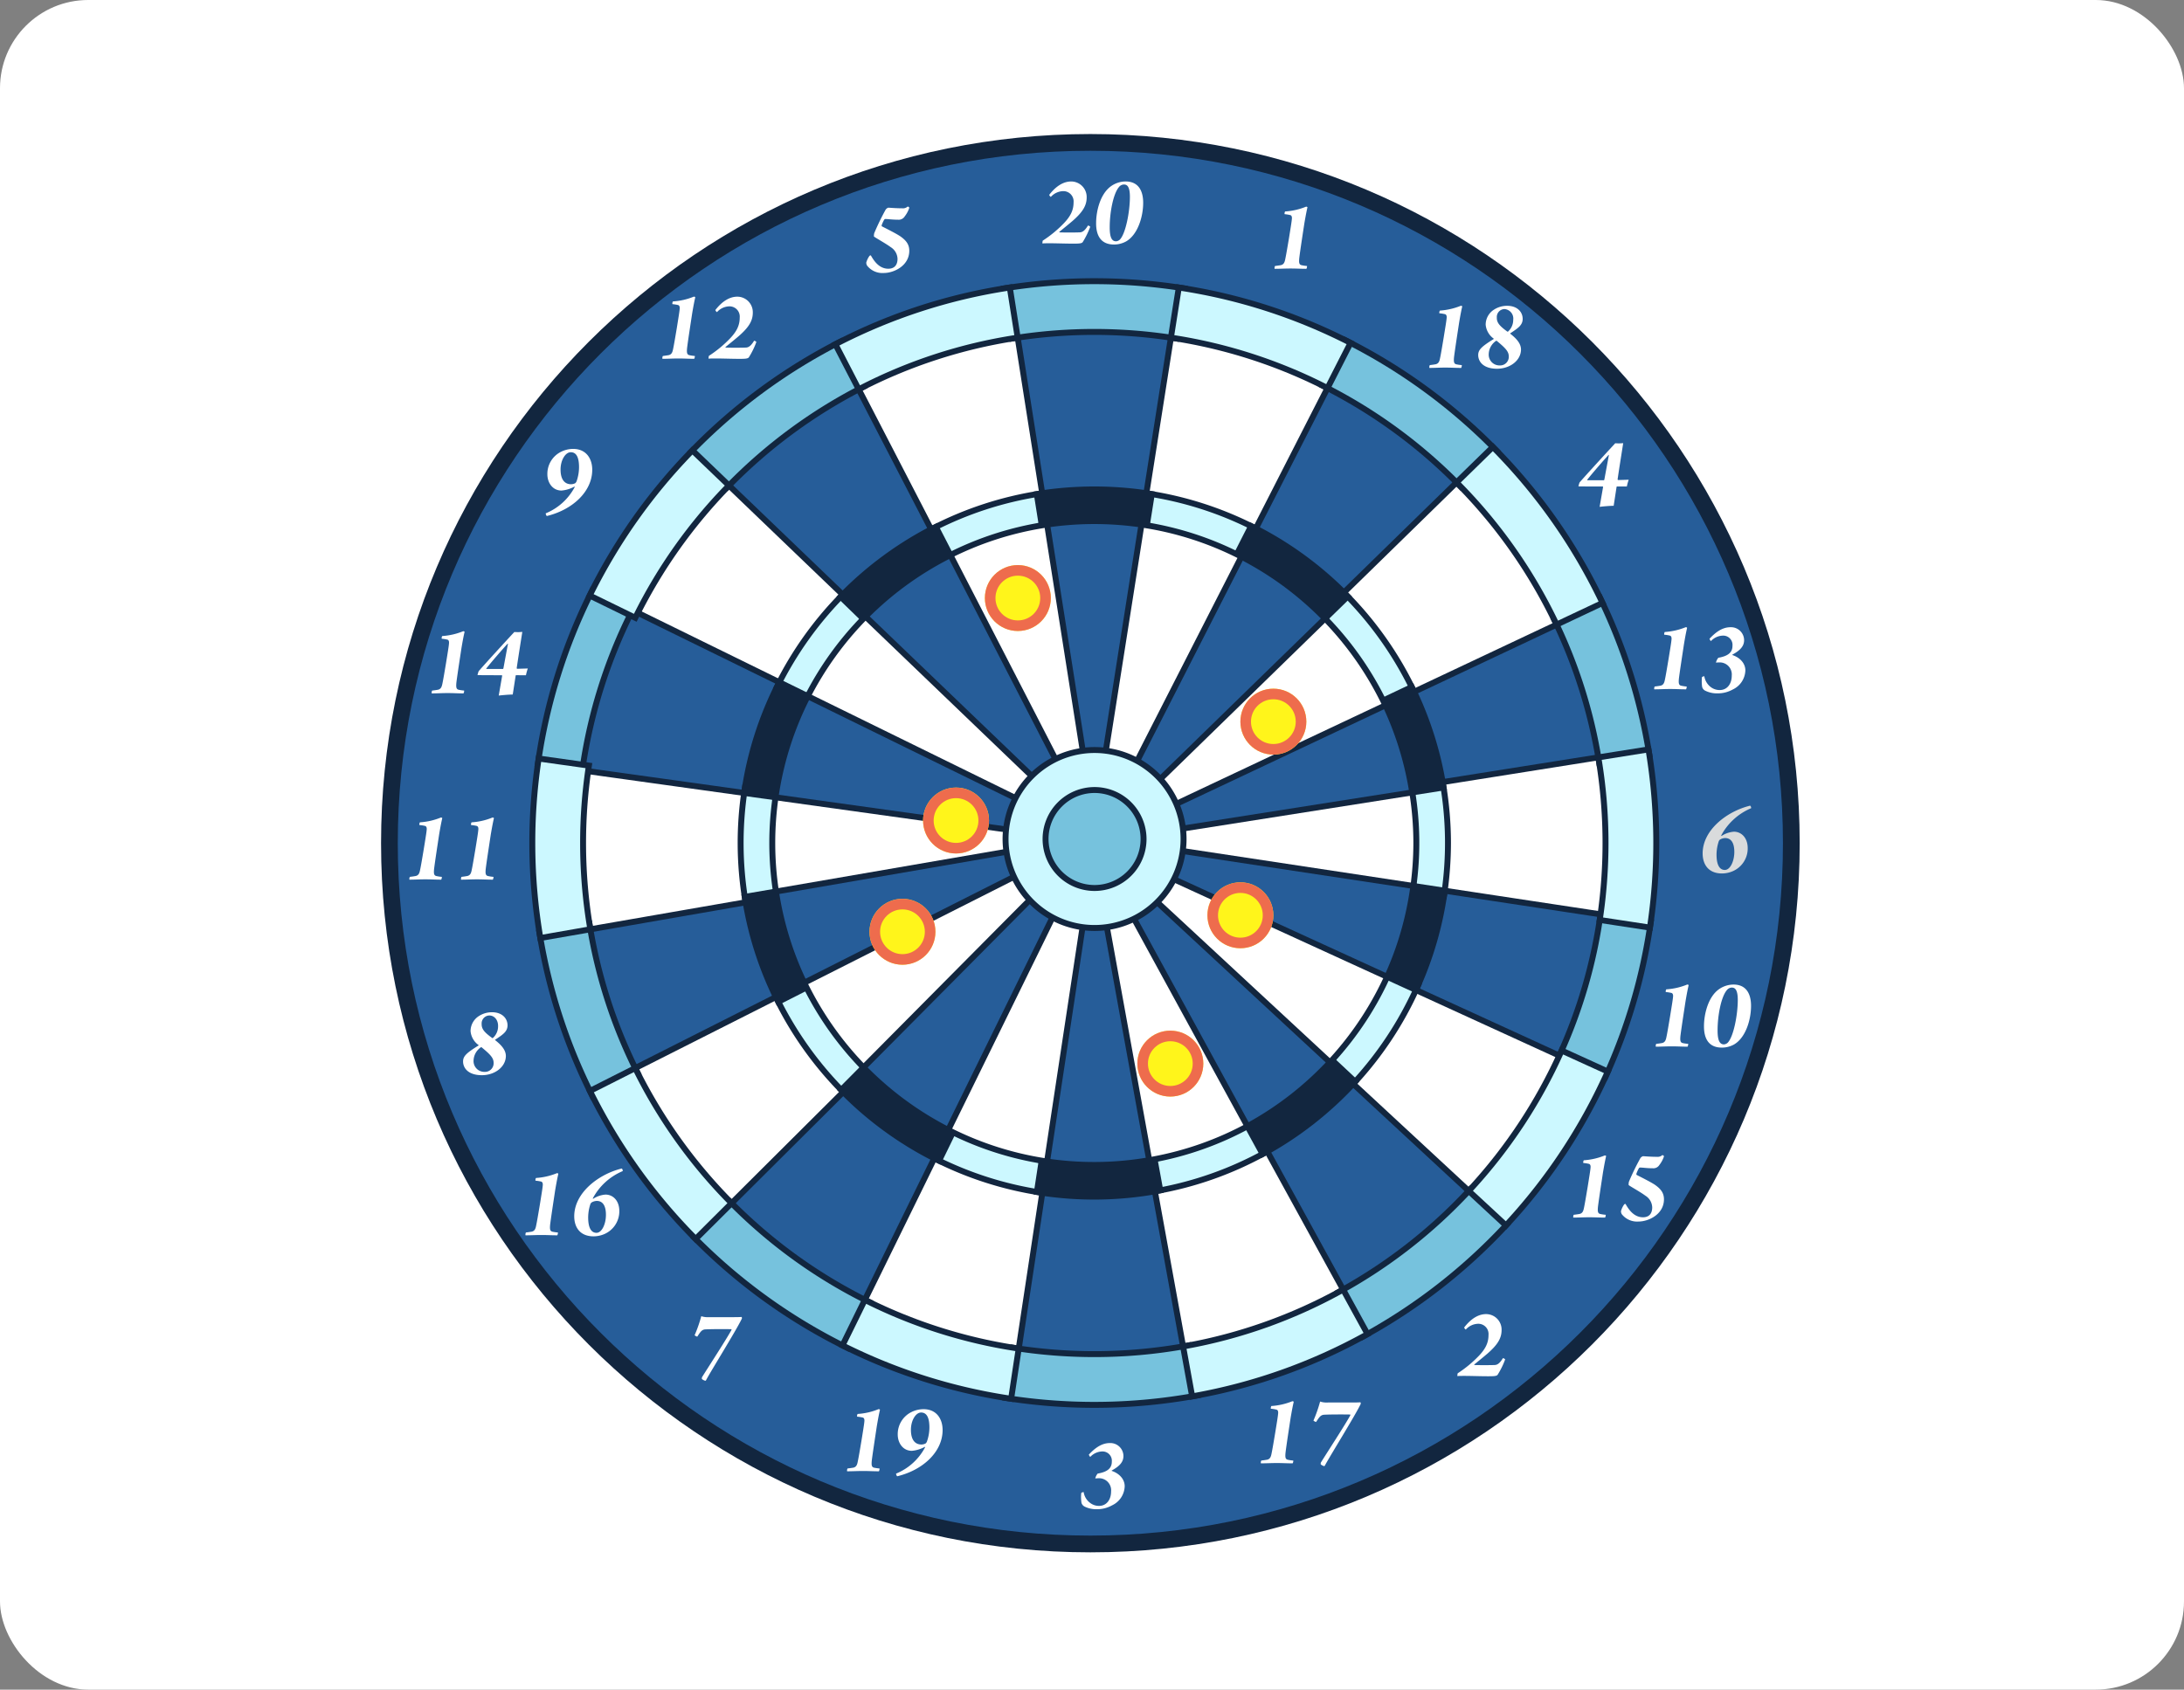 <svg xmlns="http://www.w3.org/2000/svg" xmlns:xlink="http://www.w3.org/1999/xlink" width="619" height="479" viewBox="0 0 619 479">
  <rect x="0" y="0" width="619" height="479" fill="#808080" stroke="none"/>
  <defs>
    <radialGradient id="radial-gradient" cx="0.5" cy="0.5" r="0.49" gradientTransform="translate(-0.023) scale(1.042 1)" gradientUnits="objectBoundingBox">
      <stop offset="0" stop-color="#fff064"/>
      <stop offset="0.427" stop-color="#fbcb6b"/>
      <stop offset="0.778" stop-color="#f9b570"/>
      <stop offset="1" stop-color="#f9ad72"/>
    </radialGradient>
    <radialGradient id="radial-gradient-2" cx="0.5" cy="0.5" r="0.503" gradientTransform="translate(0.007) scale(0.987 1)" xlink:href="#radial-gradient"/>
    <radialGradient id="radial-gradient-3" cx="0.5" cy="0.5" r="0.54" gradientTransform="translate(-0.006) scale(0.867 1)" xlink:href="#radial-gradient"/>
    <radialGradient id="radial-gradient-4" cx="0.5" cy="0.5" r="0.527" gradientTransform="translate(0.107) scale(0.904 1)" xlink:href="#radial-gradient"/>
    <radialGradient id="radial-gradient-5" cx="0.5" cy="0.5" r="0.494" gradientTransform="translate(-0.004) scale(1.024 1)" xlink:href="#radial-gradient"/>
    <radialGradient id="radial-gradient-6" cx="0.5" cy="0.5" r="0.496" gradientTransform="translate(-0.016) scale(1.018 1)" xlink:href="#radial-gradient"/>
    <radialGradient id="radial-gradient-7" cx="0.5" cy="0.5" r="0.496" gradientTransform="translate(-0.003) scale(1.018 1)" xlink:href="#radial-gradient"/>
    <radialGradient id="radial-gradient-8" cx="0.5" cy="0.5" r="0.493" gradientTransform="translate(-0.025) scale(1.029 1)" xlink:href="#radial-gradient"/>
  </defs>
  <g id="Grupo_159301" data-name="Grupo 159301" transform="translate(-652.839 -718.182)">
    <rect id="Rectángulo_45685" data-name="Rectángulo 45685" width="619" height="479" rx="25" transform="translate(652.839 718.182)" fill="#fff"/>
    <g id="Grupo_159212" data-name="Grupo 159212" transform="translate(760.839 756.182)">
      <g id="Grupo_83374" data-name="Grupo 83374" transform="translate(0 0)">
        <g id="Grupo_83371" data-name="Grupo 83371" transform="translate(0 0)">
          <path id="Trazado_99916" data-name="Trazado 99916" d="M513.364,314.12c0,111.032-90.009,201.037-201.034,201.037s-201.041-90-201.041-201.037S201.3,113.079,312.33,113.079,513.364,203.089,513.364,314.12Z" transform="translate(-111.289 -113.079)" fill="#12263f"/>
          <path id="Trazado_99917" data-name="Trazado 99917" d="M510.654,316.156c0,108.409-87.883,196.288-196.289,196.288s-196.3-87.879-196.3-196.288,87.883-196.3,196.3-196.3S510.654,207.742,510.654,316.156Z" transform="translate(-113.325 -115.115)" fill="#265d99"/>
          <path id="Trazado_99918" data-name="Trazado 99918" d="M366.783,191.41l-1.669.258,7.8,49.085,1.653-.258a98.814,98.814,0,0,1,30.151,0l1.656.258,7.8-49.085-1.669-.258a148.494,148.494,0,0,0-45.723,0Z" transform="translate(-187.493 -136.064)" fill="url(#radial-gradient)"/>
          <path id="Trazado_99919" data-name="Trazado 99919" d="M390.469,238.379a100.536,100.536,0,0,1,15.331,1.177l7.276-45.763a146.945,146.945,0,0,0-45.215,0l7.276,45.763A100.584,100.584,0,0,1,390.469,238.379Z" transform="translate(-188.318 -136.786)" fill="#265d99"/>
          <path id="Trazado_99920" data-name="Trazado 99920" d="M407.2,537.563a97.524,97.524,0,0,1-32.469.416l-1.664-.253L365.55,586.86l1.661.263a148.877,148.877,0,0,0,48.935-.644l1.661-.3-8.958-48.919Z" transform="translate(-187.624 -240.429)" fill="url(#radial-gradient-2)"/>
          <path id="Trazado_99921" data-name="Trazado 99921" d="M390.6,541.655a100.7,100.7,0,0,1-15.307-1.174l-7,45.813a147.169,147.169,0,0,0,48.38-.631l-8.358-45.611A100.072,100.072,0,0,1,390.6,541.655Z" transform="translate(-188.447 -241.266)" fill="#265d99"/>
          <path id="Trazado_99922" data-name="Trazado 99922" d="M568.387,307.855l-43.416,20.569.736,1.525a96.651,96.651,0,0,1,8.288,26.212l.28,1.647,49.11-7.735-.27-1.67a146.477,146.477,0,0,0-12.49-39.755l-.729-1.508Z" transform="translate(-235.486 -171.34)" fill="url(#radial-gradient-3)"/>
          <path id="Trazado_99923" data-name="Trazado 99923" d="M528.192,330.179a98.514,98.514,0,0,1,8.43,26.666l45.8-7.211a144.828,144.828,0,0,0-12.344-39.3Z" transform="translate(-236.453 -172.3)" fill="#265d99"/>
          <path id="Trazado_99924" data-name="Trazado 99924" d="M239.264,420.621l-47.322,8.164.271,1.649a146.31,146.31,0,0,0,13.413,41.5l.749,1.513,44.332-22.5-.737-1.487a97.1,97.1,0,0,1-8.765-27.445l-.267-1.678Z" transform="translate(-135.503 -205.325)" fill="url(#radial-gradient-4)"/>
          <path id="Trazado_99925" data-name="Trazado 99925" d="M240.376,423.123,194.7,431a144.649,144.649,0,0,0,13.252,41.014l41.336-20.974A98.884,98.884,0,0,1,240.376,423.123Z" transform="translate(-136.331 -206.161)" fill="#265d99"/>
          <path id="Trazado_99926" data-name="Trazado 99926" d="M491.316,494.9a98.036,98.036,0,0,1-24.283,18.988l-1.466.808,23.844,43.625,1.474-.814a147.6,147.6,0,0,0,36.688-28.6l1.152-1.229-36.265-34Z" transform="translate(-217.651 -227.34)" fill="url(#radial-gradient-5)"/>
          <path id="Trazado_99927" data-name="Trazado 99927" d="M468.825,516.369l22.225,40.678a146.4,146.4,0,0,0,36.282-28.278l-33.809-31.705A99.907,99.907,0,0,1,468.825,516.369Z" transform="translate(-218.629 -228.36)" fill="#265d99"/>
          <path id="Trazado_99928" data-name="Trazado 99928" d="M287.274,212.48a147.49,147.49,0,0,0-37.891,27.906l-1.188,1.207,35.659,34.617,1.174-1.187A97.9,97.9,0,0,1,310.042,256.7l1.5-.767-22.775-44.217Z" transform="translate(-152.392 -142.691)" fill="url(#radial-gradient-6)"/>
          <path id="Trazado_99929" data-name="Trazado 99929" d="M310.3,256.174,289.064,214.94A146.594,146.594,0,0,0,251.6,242.533l33.251,32.283A99.626,99.626,0,0,1,310.3,256.174Z" transform="translate(-153.414 -143.66)" fill="#265d99"/>
          <path id="Trazado_99930" data-name="Trazado 99930" d="M482.746,212.718l-21.768,42.84,1.5.763a98.033,98.033,0,0,1,25.385,18.471l1.178,1.2,35.587-34.694-1.186-1.2a147.543,147.543,0,0,0-38.435-28.109l-1.5-.763Z" transform="translate(-216.274 -142.544)" fill="url(#radial-gradient-7)"/>
          <path id="Trazado_99931" data-name="Trazado 99931" d="M490.029,274.587l33.181-32.342a146,146,0,0,0-37.994-27.783l-21,41.332A99.69,99.69,0,0,1,490.029,274.587Z" transform="translate(-217.245 -143.516)" fill="#265d99"/>
          <path id="Trazado_99932" data-name="Trazado 99932" d="M283.127,498.137,249.31,532.22,250.5,533.4a147.473,147.473,0,0,0,38.9,28l1.512.755,21.826-44.671-1.491-.745a98.121,98.121,0,0,1-25.724-18.607l-1.19-1.208Z" transform="translate(-152.726 -228.32)" fill="url(#radial-gradient-8)"/>
          <path id="Trazado_99933" data-name="Trazado 99933" d="M285.344,500.338l-32.643,32.9a146.175,146.175,0,0,0,38.46,27.689L311.5,519.272A99.614,99.614,0,0,1,285.344,500.338Z" transform="translate(-153.744 -229.343)" fill="#265d99"/>
          <g id="Grupo_83357" data-name="Grupo 83357" transform="translate(54.737 55.1)">
            <path id="Trazado_99934" data-name="Trazado 99934" d="M584.964,364.115l-47.449,7.536.271,1.665a97.411,97.411,0,0,1,.339,29.9l-.238,1.653,49.143,7.507.246-1.677a148.273,148.273,0,0,0-.39-45.2l-.271-1.656Z" transform="translate(-293.988 -243.466)" fill="#12263f"/>
            <path id="Trazado_99935" data-name="Trazado 99935" d="M541.632,390.181a99.358,99.358,0,0,1-1.017,14.1l45.821,7a146.046,146.046,0,0,0-.381-44.691l-45.779,7.273A99.643,99.643,0,0,1,541.632,390.181Z" transform="translate(-294.817 -244.291)" fill="#fff"/>
            <path id="Trazado_99936" data-name="Trazado 99936" d="M191.067,368.9a148.438,148.438,0,0,0,.407,45.525l.272,1.678,48.974-8.515-.266-1.644a97.624,97.624,0,0,1-.166-30.1l.246-1.677-49.22-6.923Z" transform="translate(-189.509 -244.486)" fill="#12263f"/>
            <path id="Trazado_99937" data-name="Trazado 99937" d="M238.248,391.189a99.933,99.933,0,0,1,1.1-14.776l-45.895-6.457a147.136,147.136,0,0,0,.4,45.006l45.661-7.936A100.644,100.644,0,0,1,238.248,391.189Z" transform="translate(-190.232 -245.3)" fill="#fff"/>
            <path id="Trazado_99938" data-name="Trazado 99938" d="M454.066,522.325a96.807,96.807,0,0,1-29.531,10.485l-1.653.3,8.891,48.933,1.651-.307a146.224,146.224,0,0,0,44.569-15.831l1.465-.814L455.54,521.516Z" transform="translate(-259.573 -290.801)" fill="#12263f"/>
            <path id="Trazado_99939" data-name="Trazado 99939" d="M425.674,535.443l8.293,45.628a144.955,144.955,0,0,0,44.052-15.659l-22.3-40.633A98.789,98.789,0,0,1,425.674,535.443Z" transform="translate(-260.411 -291.781)" fill="#fff"/>
            <path id="Trazado_99940" data-name="Trazado 99940" d="M347.768,192.074a146.423,146.423,0,0,0-44.25,14.387l-1.5.771L324.87,251.4l1.487-.754a96.83,96.83,0,0,1,29.139-9.473l1.664-.26-7.735-49.1Z" transform="translate(-223.287 -191.819)" fill="#12263f"/>
            <path id="Trazado_99941" data-name="Trazado 99941" d="M356.213,240.336,349,194.556a144.574,144.574,0,0,0-43.737,14.226l21.3,41.187A98.648,98.648,0,0,1,356.213,240.336Z" transform="translate(-224.261 -192.641)" fill="#fff"/>
            <path id="Trazado_99942" data-name="Trazado 99942" d="M532.182,252.017l-34.358,33.57,1.2,1.2A97.832,97.832,0,0,1,517.482,312.9l.719,1.5,44.967-21.208-.738-1.525a147.587,147.587,0,0,0-27.875-39.62l-1.179-1.2Z" transform="translate(-282.072 -209.54)" fill="#12263f"/>
            <path id="Trazado_99943" data-name="Trazado 99943" d="M520.014,313.184l41.925-19.776a146,146,0,0,0-27.562-39.171l-33.139,32.388A99.436,99.436,0,0,1,520.014,313.184Z" transform="translate(-283.097 -210.558)" fill="#fff"/>
            <path id="Trazado_99944" data-name="Trazado 99944" d="M253.344,460.765l-42.866,21.657.747,1.5A147.575,147.575,0,0,0,238.042,521.5l1.187,1.2,35.214-35.079-1.161-1.186a97.8,97.8,0,0,1-17.671-24.928l-.749-1.507Z" transform="translate(-195.805 -272.335)" fill="#12263f"/>
            <path id="Trazado_99945" data-name="Trazado 99945" d="M255.072,463.232l-41.379,20.907A146.14,146.14,0,0,0,240.2,521.29l32.837-32.706A99.51,99.51,0,0,1,255.072,463.232Z" transform="translate(-196.77 -273.303)" fill="#fff"/>
            <path id="Trazado_99946" data-name="Trazado 99946" d="M519.753,456.837A97.647,97.647,0,0,1,502.7,482.765L501.578,484l36.443,33.782,1.143-1.245a147.5,147.5,0,0,0,25.86-39.092l.686-1.524L520.447,455.3Z" transform="translate(-283.199 -270.921)" fill="#12263f"/>
            <path id="Trazado_99947" data-name="Trazado 99947" d="M504.954,484.864l13.054,12.1,20.931,19.4A145.886,145.886,0,0,0,564.5,477.717l-42.2-19.226A99.415,99.415,0,0,1,504.954,484.864Z" transform="translate(-284.213 -271.88)" fill="#fff"/>
            <path id="Trazado_99948" data-name="Trazado 99948" d="M237.284,253.314a147.723,147.723,0,0,0-26.038,36.777l-.754,1.516,44.67,21.818.75-1.483a97.609,97.609,0,0,1,17.229-24.191l1.178-1.22-35.866-34.426Z" transform="translate(-195.809 -209.918)" fill="#12263f"/>
            <path id="Trazado_99949" data-name="Trazado 99949" d="M272.908,287.592l-33.444-32.1a145.885,145.885,0,0,0-25.746,36.358l41.658,20.352A99.7,99.7,0,0,1,272.908,287.592Z" transform="translate(-196.777 -210.936)" fill="#fff"/>
            <path id="Trazado_99950" data-name="Trazado 99950" d="M426.992,193.472l-3.386,21.484-4.091,25.96,1.669.26a97.167,97.167,0,0,1,28.684,9.235l1.5.754,22.6-44.289-1.5-.763a146.4,146.4,0,0,0-43.553-14.04l-1.661-.255Z" transform="translate(-258.562 -191.819)" fill="#12263f"/>
            <path id="Trazado_99951" data-name="Trazado 99951" d="M451.449,249.733l21.081-41.3a144.851,144.851,0,0,0-43.053-13.879l-7.213,45.78A98.453,98.453,0,0,1,451.449,249.733Z" transform="translate(-259.388 -192.641)" fill="#fff"/>
            <path id="Trazado_99952" data-name="Trazado 99952" d="M325.731,525.8l-21.158,43.116,1.5.75a146.307,146.307,0,0,0,42.763,13.548l1.67.255,7.443-49.149-1.657-.254a97.013,97.013,0,0,1-28.3-9.033l-1.512-.75Z" transform="translate(-224.054 -291.632)" fill="#12263f"/>
            <path id="Trazado_99953" data-name="Trazado 99953" d="M328.2,527.509l-20.42,41.62a144.737,144.737,0,0,0,42.276,13.387l6.935-45.822A98.835,98.835,0,0,1,328.2,527.509Z" transform="translate(-225.017 -292.601)" fill="#fff"/>
          </g>
          <path id="Trazado_99954" data-name="Trazado 99954" d="M534.854,419.574a97.346,97.346,0,0,1-7.49,25.877l-.687,1.524,45.221,20.7.7-1.539A146.407,146.407,0,0,0,584.016,427l.237-1.653L535.091,417.9Z" transform="translate(-235.998 -204.594)" fill="#12263f"/>
          <path id="Trazado_99955" data-name="Trazado 99955" d="M529.852,446.956l42.161,19.31A144.475,144.475,0,0,0,583.3,427.574l-45.831-6.943A98.661,98.661,0,0,1,529.852,446.956Z" transform="translate(-236.951 -205.413)" fill="#265d99"/>
          <g id="Grupo_83358" data-name="Grupo 83358" transform="translate(43.48 40.874)">
            <path id="Trazado_99956" data-name="Trazado 99956" d="M363.933,173.413l-1.664.255,2.516,15.874,1.661-.258a145.3,145.3,0,0,1,44.69,0l1.661.258,2.516-15.874-1.661-.255a161.586,161.586,0,0,0-49.719,0Z" transform="translate(-230.119 -171.489)" fill="#12263f"/>
            <path id="Trazado_99957" data-name="Trazado 99957" d="M389.615,186.595a147.186,147.186,0,0,1,22.608,1.749l1.991-12.549a160.013,160.013,0,0,0-49.2,0l1.991,12.549A147.238,147.238,0,0,1,389.615,186.595Z" transform="translate(-230.944 -172.211)" fill="#76c2dd"/>
            <path id="Trazado_99958" data-name="Trazado 99958" d="M414.729,602.739a145.438,145.438,0,0,1-47.828.619l-1.665-.253-2.424,15.885,1.661.255a161.709,161.709,0,0,0,53.138-.695l1.661-.305-2.9-15.811Z" transform="translate(-230.282 -300.869)" fill="#12263f"/>
            <path id="Trazado_99959" data-name="Trazado 99959" d="M389.773,607.562a147.047,147.047,0,0,1-22.306-1.7l-1.922,12.562a160.221,160.221,0,0,0,52.589-.693l-2.287-12.5A146.5,146.5,0,0,1,389.773,607.562Z" transform="translate(-231.102 -301.709)" fill="#76c2dd"/>
            <path id="Trazado_99960" data-name="Trazado 99960" d="M597.841,300.077l-13.007,6.169.728,1.525a143.077,143.077,0,0,1,12.2,38.841l.272,1.651,15.87-2.5-.272-1.67a159.044,159.044,0,0,0-13.556-43.221l-.721-1.508Z" transform="translate(-296.938 -209.88)" fill="#12263f"/>
            <path id="Trazado_99961" data-name="Trazado 99961" d="M600.388,347.3l12.55-1.974a157.269,157.269,0,0,0-13.414-42.768L588.044,308A144.829,144.829,0,0,1,600.388,347.3Z" transform="translate(-297.902 -210.838)" fill="#76c2dd"/>
            <path id="Trazado_99962" data-name="Trazado 99962" d="M188.212,431.888l-14.166,2.445.272,1.647a158.929,158.929,0,0,0,14.6,45.085l.75,1.518,14.336-7.271-.745-1.5a142.735,142.735,0,0,1-13.1-40.544l-.274-1.669Z" transform="translate(-173.61 -249.58)" fill="#12263f"/>
            <path id="Trazado_99963" data-name="Trazado 99963" d="M189.329,434.384l-12.523,2.157a157.253,157.253,0,0,0,14.446,44.607l11.329-5.749A144.648,144.648,0,0,1,189.329,434.384Z" transform="translate(-174.439 -250.416)" fill="#76c2dd"/>
            <path id="Trazado_99964" data-name="Trazado 99964" d="M534.651,540.2a144.149,144.149,0,0,1-35.858,27.957l-1.465.809,7.71,14.1,1.474-.818a160.423,160.423,0,0,0,39.866-31.058l1.143-1.228L535.8,538.976Z" transform="translate(-270.667 -281.817)" fill="#12263f"/>
            <path id="Trazado_99965" data-name="Trazado 99965" d="M500.585,570.65l6.092,11.152a159.208,159.208,0,0,0,39.451-30.737l-9.261-8.693A146.4,146.4,0,0,1,500.585,570.65Z" transform="translate(-271.645 -282.837)" fill="#76c2dd"/>
            <path id="Trazado_99966" data-name="Trazado 99966" d="M277.544,196.332a160.33,160.33,0,0,0-41.183,30.354l-1.187,1.208L246.7,239.087l1.169-1.195A144.63,144.63,0,0,1,284.9,210.617l1.5-.767-7.354-14.29Z" transform="translate(-191.962 -178.716)" fill="#12263f"/>
            <path id="Trazado_99967" data-name="Trazado 99967" d="M285.156,210.092l-5.817-11.3a158.912,158.912,0,0,0-40.756,30.046l9.109,8.846A146.6,146.6,0,0,1,285.156,210.092Z" transform="translate(-192.986 -179.686)" fill="#76c2dd"/>
            <path id="Trazado_99968" data-name="Trazado 99968" d="M497.511,196.53l-6.516,12.828,1.5.762A144.159,144.159,0,0,1,530.057,237.6l1.169,1.188,11.507-11.22-1.178-1.2A160.2,160.2,0,0,0,499.773,195.8l-1.5-.762Z" transform="translate(-268.765 -178.558)" fill="#12263f"/>
            <path id="Trazado_99969" data-name="Trazado 99969" d="M532.221,237.381l9.1-8.872a158.888,158.888,0,0,0-41.34-30.249L494.227,209.6A146,146,0,0,1,532.221,237.381Z" transform="translate(-269.736 -179.527)" fill="#76c2dd"/>
            <path id="Trazado_99970" data-name="Trazado 99970" d="M246.65,545.145l-10.126,10.21,1.182,1.185a160.214,160.214,0,0,0,42.272,30.4l1.513.749,7.054-14.434-1.5-.75a143.82,143.82,0,0,1-38.009-27.372l-1.2-1.191Z" transform="translate(-192.367 -283.309)" fill="#12263f"/>
            <path id="Trazado_99971" data-name="Trazado 99971" d="M248.862,547.354l-8.948,9.019a158.8,158.8,0,0,0,41.832,30.088l5.576-11.418A146.173,146.173,0,0,1,248.862,547.354Z" transform="translate(-193.385 -284.332)" fill="#76c2dd"/>
            <path id="Trazado_99972" data-name="Trazado 99972" d="M598.773,429.491a142.779,142.779,0,0,1-11.159,38.239l-.685,1.525,14.616,6.694.695-1.542a159.128,159.128,0,0,0,12.422-42.526l.245-1.653-15.888-2.407Z" transform="translate(-297.567 -248.446)" fill="#12263f"/>
            <path id="Trazado_99973" data-name="Trazado 99973" d="M590.1,469.245l11.557,5.287a157.065,157.065,0,0,0,12.294-42.074l-12.565-1.9A144.475,144.475,0,0,1,590.1,469.245Z" transform="translate(-298.519 -249.266)" fill="#76c2dd"/>
            <path id="Trazado_99974" data-name="Trazado 99974" d="M188.661,297.868A158.936,158.936,0,0,0,173.668,345.8l-.245,1.677,15.912,2.212.241-1.644a142.985,142.985,0,0,1,13.506-43.077l.755-1.512-14.43-7.084Z" transform="translate(-173.423 -208.981)" fill="#12263f"/>
            <path id="Trazado_99975" data-name="Trazado 99975" d="M202.394,305.179l-11.4-5.6A157.254,157.254,0,0,0,176.152,347l12.583,1.753A144.644,144.644,0,0,1,202.394,305.179Z" transform="translate(-174.242 -209.946)" fill="#76c2dd"/>
          </g>
          <path id="Trazado_99976" data-name="Trazado 99976" d="M205.475,305.867a145.982,145.982,0,0,0-13.819,44.086l-.246,1.673,49.22,6.858.246-1.643A96.822,96.822,0,0,1,250.1,327.8l.763-1.516-44.649-21.907Z" transform="translate(-135.343 -170.51)" fill="#12263f"/>
          <path id="Trazado_99977" data-name="Trazado 99977" d="M249.411,328l-41.619-20.42a144.644,144.644,0,0,0-13.659,43.577l9.326,1.3,4.375.61,32.2,4.488A98.743,98.743,0,0,1,249.411,328Z" transform="translate(-136.161 -171.473)" fill="#265d99"/>
          <g id="Grupo_83359" data-name="Grupo 83359" transform="translate(42.031 42.544)">
            <path id="Trazado_99978" data-name="Trazado 99978" d="M617.154,361.263l-14.219,2.258.271,1.661a144.846,144.846,0,0,1,.381,44.18l-.236,1.651,15.878,2.428.246-1.674a160.653,160.653,0,0,0-.4-49.109L618.805,361Z" transform="translate(-300.923 -230.053)" fill="#12263f"/>
            <path id="Trazado_99979" data-name="Trazado 99979" d="M607.611,389.325a146.769,146.769,0,0,1-1.535,21.107l12.567,1.915a159.449,159.449,0,0,0-.4-48.6l-12.549,2A147.1,147.1,0,0,1,607.611,389.325Z" transform="translate(-301.752 -230.878)" fill="#ccf8ff"/>
            <path id="Trazado_99980" data-name="Trazado 99980" d="M173.038,366.374a161.1,161.1,0,0,0,.461,49.466l.279,1.67,15.828-2.745-.271-1.649a145.218,145.218,0,0,1-.39-44.492l.246-1.674-15.913-2.237Z" transform="translate(-171.352 -231.169)" fill="#12263f"/>
            <path id="Trazado_99981" data-name="Trazado 99981" d="M186.465,390.43A146.828,146.828,0,0,1,188,369.2l-12.578-1.77a159.4,159.4,0,0,0,.458,48.958L188.4,414.2A146.464,146.464,0,0,1,186.465,390.43Z" transform="translate(-172.074 -231.983)" fill="#ccf8ff"/>
            <path id="Trazado_99982" data-name="Trazado 99982" d="M479.922,580.4a142.948,142.948,0,0,1-43.534,15.469l-1.661.3,2.873,15.815,1.652-.3a158.739,158.739,0,0,0,48.406-17.2l1.467-.809L481.4,579.587Z" transform="translate(-250.423 -295.679)" fill="#12263f"/>
            <path id="Trazado_99983" data-name="Trazado 99983" d="M437.525,598.5,439.8,611a157.248,157.248,0,0,0,47.891-17.014l-6.109-11.142A144.959,144.959,0,0,1,437.525,598.5Z" transform="translate(-251.263 -296.657)" fill="#ccf8ff"/>
            <path id="Trazado_99984" data-name="Trazado 99984" d="M343.285,174.137a158.637,158.637,0,0,0-48.11,15.65l-1.5.772,7.388,14.272,1.482-.77a142.988,142.988,0,0,1,43.238-14.049l1.661-.262-2.5-15.874Z" transform="translate(-208.076 -173.875)" fill="#12263f"/>
            <path id="Trazado_99985" data-name="Trazado 99985" d="M346.5,189.172l-1.982-12.549a157.2,157.2,0,0,0-47.593,15.485l5.838,11.291A144.574,144.574,0,0,1,346.5,189.172Z" transform="translate(-209.051 -174.7)" fill="#ccf8ff"/>
            <path id="Trazado_99986" data-name="Trazado 99986" d="M555.487,239.326l-10.3,10.058,1.185,1.212a143.841,143.841,0,0,1,27.242,38.713l.728,1.509,14.532-6.855-.728-1.529a160.236,160.236,0,0,0-30.293-43.082l-1.177-1.195Z" transform="translate(-283.587 -193.174)" fill="#12263f"/>
            <path id="Trazado_99987" data-name="Trazado 99987" d="M576.156,289.6l11.5-5.423a158.9,158.9,0,0,0-29.977-42.628l-9.083,8.879A145.994,145.994,0,0,1,576.156,289.6Z" transform="translate(-284.609 -194.192)" fill="#ccf8ff"/>
            <path id="Trazado_99988" data-name="Trazado 99988" d="M207.1,490.634l-12.833,6.486.746,1.5a160.337,160.337,0,0,0,29.151,40.815l1.19,1.2,11.385-11.334-1.169-1.19a144.259,144.259,0,0,1-26.207-36.731l-.754-1.508Z" transform="translate(-178.233 -268.746)" fill="#12263f"/>
            <path id="Trazado_99989" data-name="Trazado 99989" d="M208.828,493.108l-11.341,5.728a158.889,158.889,0,0,0,28.851,40.392l9-8.969A146.135,146.135,0,0,1,208.828,493.108Z" transform="translate(-179.198 -269.716)" fill="#ccf8ff"/>
            <path id="Trazado_99990" data-name="Trazado 99990" d="M576.534,484.315a143.994,143.994,0,0,1-25.267,38.205l-1.135,1.229,11.786,10.926,1.136-1.241a159.682,159.682,0,0,0,28.106-42.467l.694-1.525-14.625-6.661Z" transform="translate(-285.07 -266.616)" fill="#12263f"/>
            <path id="Trazado_99991" data-name="Trazado 99991" d="M553.52,524.611l9.322,8.634a158.629,158.629,0,0,0,27.809-42.012l-11.566-5.267A145.888,145.888,0,0,1,553.52,524.611Z" transform="translate(-286.088 -267.572)" fill="#ccf8ff"/>
            <path id="Trazado_99992" data-name="Trazado 99992" d="M223.216,240.741a160.511,160.511,0,0,0-28.292,40l-.754,1.517,14.438,7.054.745-1.491A144.129,144.129,0,0,1,234.8,251.874l1.174-1.207-11.591-11.129Z" transform="translate(-178.203 -193.589)" fill="#12263f"/>
            <path id="Trazado_99993" data-name="Trazado 99993" d="M234.564,251.723l-9.168-8.794a158.708,158.708,0,0,0-28,39.577l11.422,5.575A145.883,145.883,0,0,1,234.564,251.723Z" transform="translate(-179.171 -194.607)" fill="#ccf8ff"/>
            <path id="Trazado_99994" data-name="Trazado 99994" d="M432.06,175.536l-2.237,14.214,1.661.262a143.021,143.021,0,0,1,42.553,13.714l1.5.759,7.3-14.315-1.5-.763a158.7,158.7,0,0,0-47.356-15.268l-1.661-.262Z" transform="translate(-248.951 -173.875)" fill="#12263f"/>
            <path id="Trazado_99995" data-name="Trazado 99995" d="M475.625,203.051l5.777-11.32a157.316,157.316,0,0,0-46.856-15.108l-1.975,12.549A144.851,144.851,0,0,1,475.625,203.051Z" transform="translate(-249.776 -174.7)" fill="#ccf8ff"/>
            <path id="Trazado_99996" data-name="Trazado 99996" d="M302.908,585.271l-6.339,12.914,1.5.745a159,159,0,0,0,46.467,14.705l1.661.251L348.6,598l-1.656-.257a143.039,143.039,0,0,1-41.786-13.236l-1.509-.75Z" transform="translate(-208.945 -296.932)" fill="#12263f"/>
            <path id="Trazado_99997" data-name="Trazado 99997" d="M305.381,586.985l-5.6,11.405a156.993,156.993,0,0,0,45.97,14.548l1.9-12.565A144.737,144.737,0,0,1,305.381,586.985Z" transform="translate(-209.91 -297.9)" fill="#ccf8ff"/>
            <path id="Trazado_99998" data-name="Trazado 99998" d="M535.382,374.514l-10.532,1.661.28,1.677a87.929,87.929,0,0,1,.321,27.132l-.228,1.647,12.184,1.861.246-1.677a103.193,103.193,0,0,0,1.034-14.337,101.981,101.981,0,0,0-1.382-16.585l-.271-1.649Z" transform="translate(-277.48 -234.03)" fill="#12263f"/>
            <path id="Trazado_99999" data-name="Trazado 99999" d="M528.864,393.3a91.563,91.563,0,0,1-.915,12.748l8.863,1.355a98.535,98.535,0,0,0-.339-30.415l-8.864,1.407A90.055,90.055,0,0,1,528.864,393.3Z" transform="translate(-278.308 -234.855)" fill="#ccf8ff"/>
            <path id="Trazado_100000" data-name="Trazado 100000" d="M256.842,378.115a101.611,101.611,0,0,0,.174,31.13l.267,1.686,12.147-2.119-.259-1.635a89.152,89.152,0,0,1-.123-27.313l.251-1.677-12.215-1.716Z" transform="translate(-196.684 -234.699)" fill="#12263f"/>
            <path id="Trazado_100001" data-name="Trazado 100001" d="M267.093,393.96a91.229,91.229,0,0,1,1.014-13.527l-8.88-1.249a99.6,99.6,0,0,0,.165,30.614l8.838-1.542A90.862,90.862,0,0,1,267.093,393.96Z" transform="translate(-197.403 -235.513)" fill="#ccf8ff"/>
            <path id="Trazado_100002" data-name="Trazado 100002" d="M449.066,511.093a87.871,87.871,0,0,1-26.82,9.52l-1.651.3,2.2,12.129,1.653-.3A100.272,100.272,0,0,0,455.006,521.9l1.467-.81-5.931-10.812Z" transform="translate(-246.18 -274.871)" fill="#12263f"/>
            <path id="Trazado_100003" data-name="Trazado 100003" d="M423.378,523.25l1.607,8.822a98.79,98.79,0,0,0,30.042-10.664l-4.312-7.859A89.845,89.845,0,0,1,423.378,523.25Z" transform="translate(-247.016 -275.853)" fill="#ccf8ff"/>
            <path id="Trazado_100004" data-name="Trazado 100004" d="M364.117,257.493a100.469,100.469,0,0,0-30.147,9.79l-1.5.771,5.66,10.952,1.491-.759a88.05,88.05,0,0,1,26.412-8.571l1.668-.262-1.924-12.181Z" transform="translate(-219.723 -198.901)" fill="#12263f"/>
            <path id="Trazado_100005" data-name="Trazado 100005" d="M366.744,268.84l-1.393-8.863a98.647,98.647,0,0,0-29.648,9.634l4.122,7.961A89.828,89.828,0,0,1,366.744,268.84Z" transform="translate(-220.694 -199.725)" fill="#ccf8ff"/>
            <path id="Trazado_100006" data-name="Trazado 100006" d="M496.284,298.3l-7.625,7.443,1.194,1.2a88.9,88.9,0,0,1,16.76,23.669l.728,1.5,11.16-5.266-.745-1.525a101.166,101.166,0,0,0-19.1-27l-1.178-1.195Z" transform="translate(-266.615 -210.877)" fill="#12263f"/>
            <path id="Trazado_100007" data-name="Trazado 100007" d="M509.154,330.9l8.108-3.821a99.438,99.438,0,0,0-18.776-26.559l-6.414,6.267A90.7,90.7,0,0,1,509.154,330.9Z" transform="translate(-267.639 -211.897)" fill="#ccf8ff"/>
            <path id="Trazado_100008" data-name="Trazado 100008" d="M279.107,454.985l-9.49,4.791.737,1.5a101.314,101.314,0,0,0,18.276,25.775l1.187,1.216,8.731-8.707-1.157-1.185a88.929,88.929,0,0,1-16.023-22.636l-.745-1.52Z" transform="translate(-200.853 -258.041)" fill="#12263f"/>
            <path id="Trazado_100009" data-name="Trazado 100009" d="M280.833,457.463l-8.008,4.037a99.51,99.51,0,0,0,17.967,25.351l6.359-6.334A90.557,90.557,0,0,1,280.833,457.463Z" transform="translate(-201.816 -259.015)" fill="#ccf8ff"/>
            <path id="Trazado_100010" data-name="Trazado 100010" d="M508.772,451.526a88.8,88.8,0,0,1-15.464,23.551l-1.126,1.232,9.04,8.385,1.144-1.254A100.861,100.861,0,0,0,520,456.622l.686-1.525-11.218-5.117Z" transform="translate(-267.673 -256.768)" fill="#12263f"/>
            <path id="Trazado_100011" data-name="Trazado 100011" d="M495.56,477.172l6.574,6.1A99.419,99.419,0,0,0,519.479,456.9l-8.159-3.719A90.707,90.707,0,0,1,495.56,477.172Z" transform="translate(-268.687 -257.728)" fill="#ccf8ff"/>
            <path id="Trazado_100012" data-name="Trazado 100012" d="M288.6,299.179a101.192,101.192,0,0,0-17.819,25.03l-.762,1.512,11.074,5.418.75-1.483a88.955,88.955,0,0,1,15.638-21.924l1.186-1.216-8.9-8.533Z" transform="translate(-200.973 -211.135)" fill="#12263f"/>
            <path id="Trazado_100013" data-name="Trazado 100013" d="M297.245,307.569l-6.465-6.207a99.7,99.7,0,0,0-17.532,24.615l8.061,3.94A90.715,90.715,0,0,1,297.245,307.569Z" transform="translate(-201.944 -212.15)" fill="#ccf8ff"/>
            <path id="Trazado_100014" data-name="Trazado 100014" d="M419.183,258.89l-1.652,10.525,1.661.262A88.075,88.075,0,0,1,445.2,278.04l1.491.75,5.609-10.982-1.508-.762a100.378,100.378,0,0,0-29.684-9.553l-1.659-.259Z" transform="translate(-245.261 -198.901)" fill="#12263f"/>
            <path id="Trazado_100015" data-name="Trazado 100015" d="M446.775,277.363l4.076-7.989a98.453,98.453,0,0,0-29.184-9.4l-1.394,8.863A89.66,89.66,0,0,1,446.775,277.363Z" transform="translate(-246.084 -199.725)" fill="#ccf8ff"/>
            <path id="Trazado_100016" data-name="Trazado 100016" d="M338.439,514.29l-4.686,9.55,1.5.749a100.257,100.257,0,0,0,29.283,9.342l1.669.262,1.848-12.2-1.654-.258a87.885,87.885,0,0,1-25.7-8.21l-1.517-.755Z" transform="translate(-220.109 -275.62)" fill="#12263f"/>
            <path id="Trazado_100017" data-name="Trazado 100017" d="M340.911,516l-3.948,8.055a98.84,98.84,0,0,0,28.791,9.185l1.346-8.871A89.657,89.657,0,0,1,340.911,516Z" transform="translate(-221.072 -276.588)" fill="#ccf8ff"/>
          </g>
          <g id="Grupo_83360" data-name="Grupo 83360" transform="translate(101.952 99.914)">
            <path id="Trazado_100018" data-name="Trazado 100018" d="M377.174,257.054l-1.665.262,1.935,12.177,1.654-.255a89.378,89.378,0,0,1,27.333,0l1.658.255,1.936-12.177-1.669-.262a102.285,102.285,0,0,0-31.181,0Z" transform="translate(-292.566 -255.859)" fill="#12263f"/>
            <path id="Trazado_100019" data-name="Trazado 100019" d="M393.59,267.23a90.989,90.989,0,0,1,13.93,1.069l1.4-8.863a100.436,100.436,0,0,0-30.663,0l1.409,8.863A90.841,90.841,0,0,1,393.59,267.23Z" transform="translate(-293.391 -256.579)" fill="#12263f"/>
            <path id="Trazado_100020" data-name="Trazado 100020" d="M408.586,524.948a88.475,88.475,0,0,1-29.5.381l-1.669-.262-1.86,12.2,1.656.25a100.9,100.9,0,0,0,33.579-.431l1.661-.3-2.221-12.133Z" transform="translate(-292.581 -336.557)" fill="#12263f"/>
            <path id="Trazado_100021" data-name="Trazado 100021" d="M393.6,528.9a91.34,91.34,0,0,1-13.951-1.071l-1.355,8.867a99.524,99.524,0,0,0,33.023-.428l-1.613-8.821A90.819,90.819,0,0,1,393.6,528.9Z" transform="translate(-293.402 -337.396)" fill="#12263f"/>
            <path id="Trazado_100022" data-name="Trazado 100022" d="M523.025,336.214l-9.642,4.571.737,1.524a88.138,88.138,0,0,1,7.541,23.768l.272,1.64,12.184-1.915-.28-1.673a100.281,100.281,0,0,0-8.575-27.123l-.728-1.5Z" transform="translate(-333.959 -279.77)" fill="#12263f"/>
            <path id="Trazado_100023" data-name="Trazado 100023" d="M524.28,366.759l8.863-1.4a98.516,98.516,0,0,0-8.43-26.666l-8.109,3.839A89.569,89.569,0,0,1,524.28,366.759Z" transform="translate(-334.926 -280.727)" fill="#12263f"/>
            <path id="Trazado_100024" data-name="Trazado 100024" d="M267.7,418.447l-10.477,1.8.267,1.64a100.189,100.189,0,0,0,9.066,28.4l.746,1.525,11-5.583-.733-1.487a88.227,88.227,0,0,1-7.926-24.911l-.267-1.678Z" transform="translate(-257.054 -304.585)" fill="#12263f"/>
            <path id="Trazado_100025" data-name="Trazado 100025" d="M268.809,420.944l-8.837,1.525a98.885,98.885,0,0,0,8.914,27.92l8-4.068A89.5,89.5,0,0,1,268.809,420.944Z" transform="translate(-257.879 -305.421)" fill="#12263f"/>
            <path id="Trazado_100026" data-name="Trazado 100026" d="M482.93,486.128a88.98,88.98,0,0,1-22.047,17.252l-1.466.809,5.914,10.824,1.482-.821a101.534,101.534,0,0,0,25.114-19.633l1.145-1.228-9-8.432Z" transform="translate(-317.757 -324.622)" fill="#12263f"/>
            <path id="Trazado_100027" data-name="Trazado 100027" d="M462.673,505.867l4.3,7.868a99.906,99.906,0,0,0,24.7-19.305l-6.541-6.139A90.715,90.715,0,0,1,462.673,505.867Z" transform="translate(-318.734 -325.64)" fill="#12263f"/>
            <path id="Trazado_100028" data-name="Trazado 100028" d="M322.773,271.385A101.415,101.415,0,0,0,296.9,290.347l-1.19,1.212,8.841,8.583,1.173-1.183a88.747,88.747,0,0,1,22.683-16.6l1.5-.772-5.647-10.959Z" transform="translate(-268.609 -260.292)" fill="#12263f"/>
            <path id="Trazado_100029" data-name="Trazado 100029" d="M328.668,281.834l-4.106-7.969a99.629,99.629,0,0,0-25.445,18.641l6.436,6.244A90.747,90.747,0,0,1,328.668,281.834Z" transform="translate(-269.631 -261.265)" fill="#12263f"/>
            <path id="Trazado_100030" data-name="Trazado 100030" d="M460,271.8l-4.83,9.5,1.5.759A88.573,88.573,0,0,1,479.7,298.8l1.177,1.178,8.829-8.6-1.2-1.213A101.091,101.091,0,0,0,462.25,271.06l-1.5-.754Z" transform="translate(-316.481 -260.196)" fill="#12263f"/>
            <path id="Trazado_100031" data-name="Trazado 100031" d="M481.861,298.581l6.423-6.262a99.691,99.691,0,0,0-25.816-18.793l-4.069,7.99A90.632,90.632,0,0,1,481.861,298.581Z" transform="translate(-317.451 -261.163)" fill="#12263f"/>
            <path id="Trazado_100032" data-name="Trazado 100032" d="M303.454,489.033l-7.49,7.55,1.169,1.187a100.955,100.955,0,0,0,26.614,19.242l1.517.763,5.409-11.08-1.491-.742a88.935,88.935,0,0,1-23.34-16.921l-1.195-1.2Z" transform="translate(-268.685 -325.502)" fill="#12263f"/>
            <path id="Trazado_100033" data-name="Trazado 100033" d="M305.665,491.238l-6.316,6.368a99.62,99.62,0,0,0,26.16,18.934l3.94-8.062A90.674,90.674,0,0,1,305.665,491.238Z" transform="translate(-269.701 -326.525)" fill="#12263f"/>
            <path id="Trazado_100034" data-name="Trazado 100034" d="M522.486,417.657a88,88,0,0,1-6.779,23.487l-.677,1.516,11.21,5.134.694-1.544a100.373,100.373,0,0,0,7.754-26.772l.237-1.653-12.193-1.847Z" transform="translate(-334.453 -303.931)" fill="#12263f"/>
            <path id="Trazado_100035" data-name="Trazado 100035" d="M518.19,442.646l8.161,3.733a98.667,98.667,0,0,0,7.616-26.325L525.1,418.71A89.223,89.223,0,0,1,518.19,442.646Z" transform="translate(-335.402 -304.751)" fill="#12263f"/>
            <path id="Trazado_100036" data-name="Trazado 100036" d="M266.78,335.05a100.238,100.238,0,0,0-9.54,30.05l-.259,1.682,12.214,1.7.246-1.644a88.312,88.312,0,0,1,8.4-26.335l.762-1.512-11.073-5.435Z" transform="translate(-256.981 -279.186)" fill="#12263f"/>
            <path id="Trazado_100037" data-name="Trazado 100037" d="M277.162,340.714l-8.059-3.953a98.741,98.741,0,0,0-9.379,29.554l8.879,1.238A89.583,89.583,0,0,1,277.162,340.714Z" transform="translate(-257.804 -280.148)" fill="#12263f"/>
          </g>
          <path id="Trazado_100038" data-name="Trazado 100038" d="M379.184,269.765l-1.665.259,14.189,89.314,3.321,0,14.192-89.31-1.669-.259a92.92,92.92,0,0,0-28.368,0Z" transform="translate(-191.217 -159.793)" fill="#12263f"/>
          <path id="Trazado_100039" data-name="Trazado 100039" d="M394.2,359.573l-.017.11.017.111,13.93-87.647a91.285,91.285,0,0,0-27.852,0l13.9,87.476Z" transform="translate(-192.044 -160.514)" fill="#265d99"/>
          <path id="Trazado_100040" data-name="Trazado 100040" d="M391.452,399.47,377.489,490.8l1.661.258a92.292,92.292,0,0,0,30.608-.393l1.661-.3-16.653-90.942Z" transform="translate(-191.208 -199.048)" fill="#12263f"/>
          <path id="Trazado_100041" data-name="Trazado 100041" d="M393.912,400.165l.038-.237-.014-.076-13.705,89.671a90.589,90.589,0,0,0,30.055-.382L393.97,400.051Z" transform="translate(-192.032 -199.175)" fill="#265d99"/>
          <path id="Trazado_100042" data-name="Trazado 100042" d="M489.253,376.514l-88.4,14.049-.127,3.342,90.555,13.838.237-1.682a91.089,91.089,0,0,0-.339-28.165l-.27-1.644Z" transform="translate(-198.184 -192.09)" fill="#12263f"/>
          <path id="Trazado_100043" data-name="Trazado 100043" d="M401.278,393.07l-.119-.012-.072.009,88.877,13.586a91.573,91.573,0,0,0,.915-12.748,90.061,90.061,0,0,0-1.255-14.9l-88.4,14.048Z" transform="translate(-198.293 -192.915)" fill="#fff"/>
          <path id="Trazado_100044" data-name="Trazado 100044" d="M269.572,379.9a92.72,92.72,0,0,0-1.034,13.781,93.675,93.675,0,0,0,1.153,14.557l.271,1.686,89.977-15.646.051-3.342L269.818,378.25Z" transform="translate(-158.499 -192.689)" fill="#12263f"/>
          <path id="Trazado_100045" data-name="Trazado 100045" d="M360.269,393.394l.2.025h.009l-88.522-12.451a90.6,90.6,0,0,0,.122,27.822l88.294-15.354Z" transform="translate(-159.22 -193.505)" fill="#fff"/>
          <path id="Trazado_100046" data-name="Trazado 100046" d="M481.086,341.7,400.7,379.794l.978,3.182,89.749-14.133-.279-1.678a91.6,91.6,0,0,0-7.822-24.673l-.728-1.5Z" transform="translate(-198.176 -181.502)" fill="#12263f"/>
          <path id="Trazado_100047" data-name="Trazado 100047" d="M489.789,368.406a89.566,89.566,0,0,0-7.676-24.228l-80.394,38.094Z" transform="translate(-198.483 -182.46)" fill="#265d99"/>
          <path id="Trazado_100048" data-name="Trazado 100048" d="M271.492,412.057l-1.64.288.259,1.635a91.6,91.6,0,0,0,8.227,25.86l.754,1.529,81.451-41.339-1.041-3.157Z" transform="translate(-158.893 -198.28)" fill="#12263f"/>
          <path id="Trazado_100049" data-name="Trazado 100049" d="M272.6,414.43a89.5,89.5,0,0,0,8.079,25.377l79.927-40.56Z" transform="translate(-159.718 -198.993)" fill="#265d99"/>
          <path id="Trazado_100050" data-name="Trazado 100050" d="M397.928,400.259l16.455,90.595,1.661-.3a91.4,91.4,0,0,0,27.836-9.88l1.474-.813-44.3-80.715Z" transform="translate(-197.345 -198.964)" fill="#12263f"/>
          <path id="Trazado_100051" data-name="Trazado 100051" d="M416.446,489.254a89.844,89.844,0,0,0,27.337-9.7l-43.494-79.239Z" transform="translate(-198.053 -199.313)" fill="#fff"/>
          <path id="Trazado_100052" data-name="Trazado 100052" d="M367.282,270.149a91.7,91.7,0,0,0-27.423,8.906l-1.5.771,41.45,80.138,3.157-1.029L368.938,269.9Z" transform="translate(-179.459 -160.16)" fill="#12263f"/>
          <path id="Trazado_100053" data-name="Trazado 100053" d="M368.513,272.643a89.827,89.827,0,0,0-26.919,8.731l40.68,78.643Z" transform="translate(-180.432 -160.984)" fill="#fff"/>
          <path id="Trazado_100054" data-name="Trazado 100054" d="M463.092,307.254l-63.625,62.179,1.888,2.725,82.251-38.791-.745-1.524a92.05,92.05,0,0,0-17.4-24.568l-1.177-1.19Z" transform="translate(-197.807 -171.024)" fill="#12263f"/>
          <path id="Trazado_100055" data-name="Trazado 100055" d="M401.137,371.655l80.716-38.065a90.7,90.7,0,0,0-17.082-24.114Z" transform="translate(-198.308 -172.042)" fill="#fff"/>
          <path id="Trazado_100056" data-name="Trazado 100056" d="M282.54,437.954l-1.487.749.741,1.5a92.387,92.387,0,0,0,16.619,23.492l1.188,1.217,64.975-64.722-1.944-2.695Z" transform="translate(-162.256 -198.466)" fill="#12263f"/>
          <path id="Trazado_100057" data-name="Trazado 100057" d="M284.268,440.1a90.556,90.556,0,0,0,16.318,23.055l63.769-63.523Z" transform="translate(-163.221 -199.109)" fill="#fff"/>
          <path id="Trazado_100058" data-name="Trazado 100058" d="M398.653,400.4l44.139,80.765,1.474-.818a92.434,92.434,0,0,0,22.877-17.9l1.145-1.225L401.28,398.362Z" transform="translate(-197.562 -198.728)" fill="#12263f"/>
          <path id="Trazado_100059" data-name="Trazado 100059" d="M444.086,479.4a90.71,90.71,0,0,0,22.462-17.576l-65.786-61.7Z" transform="translate(-198.195 -199.255)" fill="#265d99"/>
          <path id="Trazado_100060" data-name="Trazado 100060" d="M329.636,282.787a91.95,91.95,0,0,0-23.542,17.23l-1.2,1.208L369.77,364.2l2.669-1.971L331.133,282.02Z" transform="translate(-169.415 -163.799)" fill="#12263f"/>
          <path id="Trazado_100061" data-name="Trazado 100061" d="M331.429,285.253a90.751,90.751,0,0,0-23.115,16.916l63.65,61.794Z" transform="translate(-170.44 -164.77)" fill="#265d99"/>
          <path id="Trazado_100062" data-name="Trazado 100062" d="M439.01,283.218l-40.2,79.109,2.668,1.965,64.88-63.233-1.194-1.2a92.362,92.362,0,0,0-23.9-17.379l-1.5-.754Z" transform="translate(-197.61 -163.71)" fill="#12263f"/>
          <path id="Trazado_100063" data-name="Trazado 100063" d="M464.613,302.009a90.628,90.628,0,0,0-23.463-17.065l-40.2,79.122Z" transform="translate(-198.252 -164.677)" fill="#265d99"/>
          <path id="Trazado_100064" data-name="Trazado 100064" d="M306.164,462.118,304.99,463.3l1.174,1.188a92.315,92.315,0,0,0,24.228,17.559l1.513.763L372.3,400.13l-2.695-1.949Z" transform="translate(-169.442 -198.673)" fill="#12263f"/>
          <path id="Trazado_100065" data-name="Trazado 100065" d="M371.788,399.906l.017-.03h.007l-63.437,63.933a90.669,90.669,0,0,0,23.784,17.24L371.8,399.9Z" transform="translate(-170.459 -199.182)" fill="#265d99"/>
          <path id="Trazado_100066" data-name="Trazado 100066" d="M399.4,400.411l67.389,62.471,1.143-1.249a91.88,91.88,0,0,0,16.048-24.441l.678-1.528-83.42-38.015Z" transform="translate(-197.788 -198.513)" fill="#12263f"/>
          <path id="Trazado_100067" data-name="Trazado 100067" d="M467.183,461.157a90.713,90.713,0,0,0,15.76-24l-81.9-37.329Z" transform="translate(-198.279 -199.169)" fill="#fff"/>
          <path id="Trazado_100068" data-name="Trazado 100068" d="M298.526,308.051a92.137,92.137,0,0,0-16.234,22.75l-.767,1.525,81.388,39.748,1.907-2.721-65.133-62.505Z" transform="translate(-162.398 -171.253)" fill="#12263f"/>
          <path id="Trazado_100069" data-name="Trazado 100069" d="M300.7,310.232a90.716,90.716,0,0,0-15.935,22.348l79.86,39Z" transform="translate(-163.372 -172.269)" fill="#fff"/>
          <path id="Trazado_100070" data-name="Trazado 100070" d="M411.99,271.556,398.218,358.99l3.161,1.027L442.425,279.6l-1.517-.758a91.45,91.45,0,0,0-27-8.694l-1.661-.25Z" transform="translate(-197.432 -160.16)" fill="#12263f"/>
          <path id="Trazado_100071" data-name="Trazado 100071" d="M440.866,281.166a89.661,89.661,0,0,0-26.5-8.523l-13.773,87.433Z" transform="translate(-198.144 -160.984)" fill="#fff"/>
          <path id="Trazado_100072" data-name="Trazado 100072" d="M340.137,480.222l-.729,1.5,1.491.745a91.506,91.506,0,0,0,26.677,8.524l1.666.263,13.776-90.967-3.173-.991Z" transform="translate(-179.775 -199.008)" fill="#12263f"/>
          <path id="Trazado_100073" data-name="Trazado 100073" d="M342.605,481.28a89.659,89.659,0,0,0,26.189,8.369l13.524-89.294Z" transform="translate(-180.735 -199.326)" fill="#fff"/>
          <path id="Trazado_100074" data-name="Trazado 100074" d="M400.7,400.395l83.066,38.035.687-1.55a91.6,91.6,0,0,0,7.041-24.38l.237-1.657L401.649,397.2Z" transform="translate(-198.176 -198.379)" fill="#12263f"/>
          <path id="Trazado_100075" data-name="Trazado 100075" d="M483.215,436.9a89.233,89.233,0,0,0,6.906-23.936l-88.428-13.387Z" transform="translate(-198.475 -199.093)" fill="#265d99"/>
          <path id="Trazado_100076" data-name="Trazado 100076" d="M278.643,340.692a91.506,91.506,0,0,0-8.714,27.338l-.258,1.682,90.021,12.544.971-3.173L279.393,339.2Z" transform="translate(-158.839 -180.966)" fill="#12263f"/>
          <path id="Trazado_100077" data-name="Trazado 100077" d="M280.971,342.41a89.581,89.581,0,0,0-8.558,26.839l88.333,12.307Z" transform="translate(-159.662 -181.929)" fill="#265d99"/>
          <path id="Trazado_100078" data-name="Trazado 100078" d="M363.025,387.49a26.067,26.067,0,1,0,26.068-26.064A26.1,26.1,0,0,0,363.025,387.49Z" transform="translate(-186.866 -187.638)" fill="#12263f"/>
          <path id="Trazado_100079" data-name="Trazado 100079" d="M414.194,388.211a24.382,24.382,0,1,1-24.379-24.382A24.383,24.383,0,0,1,414.194,388.211Z" transform="translate(-187.588 -188.36)" fill="#ccf8ff"/>
          <path id="Trazado_100080" data-name="Trazado 100080" d="M379.226,392.354a14.729,14.729,0,1,0,14.731-14.727A14.746,14.746,0,0,0,379.226,392.354Z" transform="translate(-191.73 -192.502)" fill="#12263f"/>
          <path id="Trazado_100081" data-name="Trazado 100081" d="M407.722,393.075a13.046,13.046,0,1,1-13.043-13.045A13.05,13.05,0,0,1,407.722,393.075Z" transform="translate(-192.451 -193.224)" fill="#76c2dd"/>
          <path id="Trazado_100082" data-name="Trazado 100082" d="M482.2,160.119c-1.736,0-2.763-.085-4.5-.085-1.653,0-2.889.085-4.508.085a1.233,1.233,0,0,1,.12-.8c.737-.085,1.118-.143,1.651-.237.882-.2,1.084-.88,1.262-1.787.262-1.271.56-3.042,1.034-5.833.381-2.386.763-4.682.823-5.478.059-.5-.025-1.034-.534-1.115a11.761,11.761,0,0,0-1.525-.241,1.121,1.121,0,0,1,.143-.763,19.027,19.027,0,0,0,5.923-1.355c.111-.029.407.059.407.179-.262,1.176-.466,2.181-.881,4.591-.357,2.381-1.152,7.448-1.441,9.863-.093,1.089-.093,1.771.618,1.94a10.5,10.5,0,0,0,1.585.237A1.509,1.509,0,0,1,482.2,160.119Z" transform="translate(-219.935 -121.914)" fill="#fff"/>
          <path id="Trazado_100083" data-name="Trazado 100083" d="M549.628,595.509c-.118.056-.533-.469-.466-.589,2.059-2.651,4.178-3.772,6.2-3.772a4.393,4.393,0,0,1,4.39,4.534c0,2.3-1.119,4.152-4.034,6.686-1.177,1-2.262,1.885-3.677,3.033-.035.026-.06.178.025.178,1,.055,4.482.055,5.745,0,.619-.035,1.322-.3,2.3-1.915.085-.093.644.2.644.352a22.644,22.644,0,0,1-2.085,4.266c-.177.33-.652.444-1.626.474-2.12.059-5.591-.089-7.77-.089-.584,0-1.558,0-2.058.059a3.431,3.431,0,0,1,.092-.793,33.727,33.727,0,0,0,5.966-4.919c1.982-2.063,2.77-3.8,2.77-5.952a2.9,2.9,0,0,0-2.856-3.174A4.809,4.809,0,0,0,549.628,595.509Z" transform="translate(-242.164 -256.607)" fill="#fff"/>
          <path id="Trazado_100084" data-name="Trazado 100084" d="M406.821,647.074c0,1.733-1.174,2.915-3.263,4.067-.059.025-.089.11-.059.141,2.118.707,3.677,2.325,3.677,4.359a6.2,6.2,0,0,1-3.593,5.415,8.648,8.648,0,0,1-4.3,1.092,7.476,7.476,0,0,1-3.388-.707,1.756,1.756,0,0,1-.966-1.089,11.084,11.084,0,0,1-.064-2.8c.089-.153.559-.266.679-.266a4.689,4.689,0,0,0,1.856,3.087,4.054,4.054,0,0,0,2.5.832c2.121,0,3.418-1.738,3.418-4.093a3.41,3.41,0,0,0-3.593-3.742,7.46,7.46,0,0,0-.885.06,3.172,3.172,0,0,1,.678-1.385c2.919-.5,4.008-1.619,4.008-3.38a2.635,2.635,0,0,0-2.741-2.891,4.765,4.765,0,0,0-3.355,1.535c-.119,0-.411-.535-.411-.649,1.411-1.5,3.385-3.267,5.918-3.267A3.709,3.709,0,0,1,406.821,647.074Z" transform="translate(-196.409 -272.293)" fill="#fff"/>
          <path id="Trazado_100085" data-name="Trazado 100085" d="M607.182,250.592c-.06,0-.118.09-.118.12l-.822,5.355c-.914,0-3.127.177-3.982.3l.975-5.6c0-.08-.06-.17-.085-.17-2.3,0-4.592,0-6.9-.034a6.4,6.4,0,0,1,.33-1.118c2.355-2.707,8.863-9.769,10.1-11.1.237,0,.56.029,1.059.029.559,0,1-.059,1.2-.059-.289,1.911-1.179,7.389-1.585,10.278,0,.026.059.174.144.174l3-.09a16.837,16.837,0,0,0-.526,1.915Zm-3.745-1.766c.069,0,.153-.122.153-.148l1.3-7.007a.081.081,0,0,0-.118,0c-.771.8-4.737,5.325-6.033,7.033,0,.034,0,.122.051.122Z" transform="translate(-256.886 -150.678)" fill="#fff"/>
          <path id="Trazado_100086" data-name="Trazado 100086" d="M320.011,142.8a8.072,8.072,0,0,1-1.3,2.441,1.984,1.984,0,0,1-1.856.94c-1.677,0-2.859-.2-3.651-.2a.505.505,0,0,0-.3.178,9.265,9.265,0,0,0-.737,1.619c0,.059,0,.237.088.288,1.267.651,4.216,2.122,5.3,2.889,1.564,1.122,2.449,2.236,2.449,4.033,0,4.211-4.3,6.3-7.245,6.3a5.509,5.509,0,0,1-4.711-2.093,1.64,1.64,0,0,1-.237-.852,6.143,6.143,0,0,1,.94-1.945.844.844,0,0,1,.356-.114c.971,1.762,2.47,3.792,4.944,3.792,1.941,0,2.622-1.3,2.622-2.8a4.045,4.045,0,0,0-1.944-3.326c-1.384-1.029-4.122-2.529-4.74-3a3.014,3.014,0,0,1,.089-.971,69.915,69.915,0,0,1,3.148-6.507,1.367,1.367,0,0,1,.856-.7c.559.029,2.238.174,3.919.174a2.01,2.01,0,0,0,1.558-.5C319.654,142.441,320.011,142.649,320.011,142.8Z" transform="translate(-170.291 -121.894)" fill="#fff"/>
          <path id="Trazado_100087" data-name="Trazado 100087" d="M651.858,393.548c-.06.09,0,.241.093.182a7.426,7.426,0,0,1,3.474-1.182c2.085,0,3.88,1.682,3.907,4.6a7.025,7.025,0,0,1-4.288,6.621,7.919,7.919,0,0,1-2.982.619c-3.881,0-5.5-2.588-5.5-5.682,0-6.625,6.828-11.921,13.446-13.539.187.025.39.643.271.733A17.117,17.117,0,0,0,651.858,393.548Zm-.3,1.183a1.062,1.062,0,0,0-.407.475,12.115,12.115,0,0,0-.652,3.821c0,3.034.916,4.364,2.355,4.364,1.534,0,2.686-2.509,2.686-5.1,0-2.677-.975-3.94-2.593-3.94A3.026,3.026,0,0,0,651.561,394.731Z" transform="translate(-271.99 -194.765)" fill="#d9dbdc"/>
          <path id="Trazado_100088" data-name="Trazado 100088" d="M251.682,592.663c-1.5,3.211-9.037,15.285-10.156,17.487a.526.526,0,0,1-.207.152,2.783,2.783,0,0,1-.971-.5,1.459,1.459,0,0,1,.026-.5c1.885-3.026,6.947-10.8,8.363-13.422,0-.064.03-.2-.029-.2-.971-.033-5.326-.059-7.453.056-.881.085-1.262.563-2.2,2.032-.118.056-.738-.3-.767-.385a38.063,38.063,0,0,0,1.885-5.39,5.874,5.874,0,0,0,2.208.272h6.1c1.143,0,2.474,0,3.118-.058C251.682,592.227,251.712,592.6,251.682,592.663Z" transform="translate(-149.416 -256.857)" fill="#fff"/>
          <path id="Trazado_100089" data-name="Trazado 100089" d="M157.112,472.537c0,1.794-1.272,2.615-3.479,4.089-.114.06-.088.094-.029.145,1.915,1.5,3,2.864,3.034,4.448,0,3.152-3.152,5.483-6.8,5.483-3.915,0-5.329-2.068-5.329-3.89,0-1.508.97-2.414,4.389-4.537.055-.03.055-.055,0-.114a5.441,5.441,0,0,1-2.267-3.949,5.053,5.053,0,0,1,2.355-4.27,6.779,6.779,0,0,1,3.737-1.085C155.493,468.856,157.078,470.508,157.112,472.537Zm-3.949,10.6c-.029-1.322-.881-2.27-3.389-4.33-.059-.054-.144-.085-.2-.025a4.739,4.739,0,0,0-2.092,3.737,3.052,3.052,0,0,0,3.127,3.241A2.446,2.446,0,0,0,153.163,483.133Zm-3.389-10.951c-.025,1.411.738,2.351,2.982,3.969a.156.156,0,0,0,.2,0,4.412,4.412,0,0,0,1.474-3.321c.052-1.618-.915-3.059-2.508-3.059A2.247,2.247,0,0,0,149.774,472.182Z" transform="translate(-121.262 -219.891)" fill="#fff"/>
          <path id="Trazado_100090" data-name="Trazado 100090" d="M178.009,258.892a16.213,16.213,0,0,0,8.185-7.423c.034-.08-.029-.169-.09-.135a9.191,9.191,0,0,1-3.651,1.11c-2.5,0-4-2.2-4-4.619a6.985,6.985,0,0,1,3.91-6.388,7.847,7.847,0,0,1,3.39-.8c3.682,0,5.418,2.741,5.418,5.915,0,6.211-5.626,11.362-12.867,13.108C178.187,259.628,177.921,259.043,178.009,258.892Zm4.182-12.418c0,3.089,1.356,4.18,2.974,4.18a2.739,2.739,0,0,0,1.148-.27,1.28,1.28,0,0,0,.415-.559,12.2,12.2,0,0,0,.7-3.974c0-2.741-.7-4.271-2.355-4.271C183.577,241.58,182.191,243.821,182.191,246.474Z" transform="translate(-131.315 -151.376)" fill="#fff"/>
          <g id="Grupo_83361" data-name="Grupo 83361" transform="translate(361.271 241.115)">
            <path id="Trazado_100091" data-name="Trazado 100091" d="M636.585,475.251c-1.737,0-2.77-.094-4.507-.094-1.644,0-2.881.094-4.5.094a1.245,1.245,0,0,1,.12-.8c.736-.081,1.117-.139,1.651-.232.883-.2,1.085-.878,1.263-1.8.263-1.262.559-3.033,1.025-5.829.382-2.381.771-4.682.83-5.474.059-.5-.034-1.034-.534-1.119a11.785,11.785,0,0,0-1.532-.237,1.11,1.11,0,0,1,.152-.762,18.8,18.8,0,0,0,5.915-1.355c.118-.025.414.06.414.177-.262,1.178-.474,2.178-.881,4.593-.356,2.385-1.153,7.447-1.449,9.863-.085,1.087-.085,1.766.618,1.94a9.951,9.951,0,0,0,1.593.232A1.638,1.638,0,0,1,636.585,475.251Z" transform="translate(-627.555 -457.639)" fill="#fff"/>
            <path id="Trazado_100092" data-name="Trazado 100092" d="M660.443,463.682c0,3.973-1.525,9.033-4.829,10.952a7.1,7.1,0,0,1-3.441.882c-3.8,0-5.092-2.645-5.067-6.1,0-3.326,1.153-8.334,4.33-10.508a7.281,7.281,0,0,1,4.033-1.266C659.121,457.645,660.443,460.323,660.443,463.682Zm-6.914-4.385c-1.618,2-2.567,7.27-2.567,11.243-.025,3.176.712,4.063,1.8,4.063a1.715,1.715,0,0,0,1.093-.5c1.653-1.733,2.831-7.947,2.831-12.094,0-3.266-1.008-3.509-1.745-3.509A1.894,1.894,0,0,0,653.528,459.3Z" transform="translate(-633.425 -457.641)" fill="#fff"/>
          </g>
          <g id="Grupo_83362" data-name="Grupo 83362" transform="translate(8.017 193.766)">
            <path id="Trazado_100093" data-name="Trazado 100093" d="M131.78,407.589c-1.736,0-2.766-.09-4.5-.09-1.652,0-2.889.09-4.508.09a1.214,1.214,0,0,1,.119-.793c.738-.087,1.118-.148,1.648-.241.885-.2,1.089-.88,1.267-1.788.267-1.271.559-3.034,1.029-5.838.386-2.381.768-4.678.827-5.474.059-.5-.029-1.026-.534-1.118a11.064,11.064,0,0,0-1.526-.233,1.126,1.126,0,0,1,.143-.768,18.755,18.755,0,0,0,5.919-1.356c.118-.025.411.06.411.178-.263,1.178-.474,2.178-.881,4.594-.355,2.384-1.148,7.447-1.44,9.862-.093,1.092-.093,1.766.619,1.94a10.368,10.368,0,0,0,1.584.241A1.6,1.6,0,0,1,131.78,407.589Z" transform="translate(-122.746 -389.976)" fill="#fff"/>
            <path id="Trazado_100094" data-name="Trazado 100094" d="M152.687,407.589c-1.733,0-2.766-.09-4.5-.09-1.648,0-2.885.09-4.5.09a1.214,1.214,0,0,1,.119-.793c.738-.087,1.119-.148,1.644-.241.889-.2,1.093-.88,1.271-1.788.262-1.271.559-3.034,1.03-5.838.386-2.381.766-4.678.822-5.474.064-.5-.025-1.026-.529-1.118a11.183,11.183,0,0,0-1.526-.233,1.107,1.107,0,0,1,.144-.768,18.7,18.7,0,0,0,5.915-1.356c.118-.025.415.06.415.178-.263,1.178-.466,2.178-.88,4.594-.356,2.384-1.149,7.447-1.446,9.862-.088,1.092-.088,1.766.619,1.94a10.586,10.586,0,0,0,1.588.241A1.549,1.549,0,0,1,152.687,407.589Z" transform="translate(-129.024 -389.976)" fill="#fff"/>
          </g>
          <g id="Grupo_83363" data-name="Grupo 83363" transform="translate(79.723 46.101)">
            <path id="Trazado_100095" data-name="Trazado 100095" d="M234.247,196.576c-1.735,0-2.766-.094-4.5-.094-1.647,0-2.886.094-4.507.094a1.224,1.224,0,0,1,.123-.8c.738-.093,1.118-.148,1.643-.237.889-.208,1.094-.88,1.271-1.8.263-1.263.56-3.029,1.03-5.83.377-2.386.762-4.682.822-5.474.059-.5-.03-1.033-.529-1.122a11.36,11.36,0,0,0-1.53-.233,1.14,1.14,0,0,1,.148-.771,18.666,18.666,0,0,0,5.914-1.352c.118-.029.416.06.416.183-.267,1.169-.474,2.174-.882,4.592-.356,2.381-1.151,7.444-1.444,9.858-.088,1.089-.088,1.766.614,1.945a10.838,10.838,0,0,0,1.593.237A1.574,1.574,0,0,1,234.247,196.576Z" transform="translate(-225.215 -178.958)" fill="#fff"/>
            <path id="Trazado_100096" data-name="Trazado 100096" d="M246.345,183.326c-.118.051-.529-.474-.469-.593,2.059-2.644,4.177-3.767,6.21-3.767a4.4,4.4,0,0,1,4.389,4.537c0,2.3-1.118,4.152-4.033,6.686-1.178,1-2.267,1.88-3.682,3.029-.03.025-.06.173.029.173,1,.06,4.474.06,5.74,0,.614-.025,1.326-.292,2.3-1.915.089-.085.648.211.648.36a23.061,23.061,0,0,1-2.083,4.266c-.183.322-.654.441-1.628.475-2.117.055-5.593-.094-7.77-.094-.589,0-1.56,0-2.059.059a3.393,3.393,0,0,1,.085-.793,33.3,33.3,0,0,0,5.973-4.917c1.979-2.06,2.771-3.8,2.771-5.948a2.9,2.9,0,0,0-2.855-3.178A4.827,4.827,0,0,0,246.345,183.326Z" transform="translate(-230.835 -178.96)" fill="#fff"/>
          </g>
          <g id="Grupo_83364" data-name="Grupo 83364" transform="translate(360.839 139.808)">
            <path id="Trazado_100097" data-name="Trazado 100097" d="M635.968,330.478c-1.737,0-2.771-.09-4.5-.09-1.653,0-2.89.09-4.508.09a1.221,1.221,0,0,1,.118-.793c.729-.092,1.118-.148,1.643-.237.89-.2,1.094-.885,1.272-1.792.262-1.27.559-3.038,1.025-5.833.39-2.39.771-4.682.831-5.474.051-.5-.035-1.034-.533-1.119a10.838,10.838,0,0,0-1.534-.236,1.131,1.131,0,0,1,.153-.767,19.078,19.078,0,0,0,5.914-1.351c.119-.034.415.059.415.178-.271,1.173-.474,2.176-.881,4.588-.355,2.385-1.152,7.452-1.449,9.863-.084,1.1-.084,1.767.618,1.944a11.279,11.279,0,0,0,1.593.237A1.493,1.493,0,0,1,635.968,330.478Z" transform="translate(-626.937 -312.868)" fill="#fff"/>
            <path id="Trazado_100098" data-name="Trazado 100098" d="M658.205,316.555c0,1.736-1.177,2.919-3.262,4.059-.059.034-.094.122-.059.152,2.119.7,3.677,2.323,3.677,4.356a6.2,6.2,0,0,1-3.591,5.418,8.694,8.694,0,0,1-4.3,1.088,7.427,7.427,0,0,1-3.39-.712,1.722,1.722,0,0,1-.964-1.088,11.067,11.067,0,0,1-.06-2.789c.085-.148.558-.267.669-.267a4.785,4.785,0,0,0,1.856,3.093,4.139,4.139,0,0,0,2.508.822c2.117,0,3.414-1.736,3.414-4.093a3.408,3.408,0,0,0-3.592-3.735,6.763,6.763,0,0,0-.882.059,3.019,3.019,0,0,1,.679-1.381c2.914-.508,4-1.622,4-3.389a2.633,2.633,0,0,0-2.738-2.889,4.805,4.805,0,0,0-3.355,1.534c-.118,0-.414-.53-.414-.648,1.415-1.5,3.388-3.267,5.923-3.267A3.708,3.708,0,0,1,658.205,316.555Z" transform="translate(-632.72 -312.871)" fill="#fff"/>
          </g>
          <g id="Grupo_83365" data-name="Grupo 83365" transform="translate(14.338 140.96)">
            <path id="Trazado_100099" data-name="Trazado 100099" d="M140.809,332.128c-1.738,0-2.771-.092-4.5-.092-1.652,0-2.885.092-4.5.092a1.247,1.247,0,0,1,.115-.8c.736-.084,1.118-.148,1.652-.237.881-.208,1.085-.881,1.267-1.8.262-1.267.558-3.034,1.025-5.831.386-2.385.772-4.681.826-5.477.059-.5-.029-1.034-.529-1.114a10.512,10.512,0,0,0-1.534-.237,1.142,1.142,0,0,1,.149-.763,19.152,19.152,0,0,0,5.918-1.356c.119-.033.415.056.415.17-.271,1.186-.474,2.186-.881,4.6-.356,2.381-1.153,7.447-1.449,9.858-.085,1.088-.085,1.766.619,1.944a10.775,10.775,0,0,0,1.593.237A1.582,1.582,0,0,1,140.809,332.128Z" transform="translate(-131.779 -314.514)" fill="#fff"/>
            <path id="Trazado_100100" data-name="Trazado 100100" d="M161.284,327.048c-.06,0-.114.09-.114.123l-.826,5.355c-.915,0-3.118.178-3.974.3l.97-5.6c0-.084-.059-.174-.089-.174-2.3,0-4.592,0-6.889-.029a6.191,6.191,0,0,1,.323-1.118c2.36-2.712,8.863-9.774,10.1-11.1.237,0,.563.034,1.059.034.559,0,1-.067,1.211-.067-.3,1.919-1.178,7.392-1.592,10.278,0,.03.059.178.147.178l3-.085a15.736,15.736,0,0,0-.528,1.91Zm-3.737-1.766c.059,0,.144-.119.144-.144l1.3-7.008a.076.076,0,0,0-.114,0c-.766.792-4.741,5.33-6.038,7.033,0,.035,0,.119.056.119Z" transform="translate(-137.357 -314.59)" fill="#fff"/>
          </g>
          <g id="Grupo_83366" data-name="Grupo 83366" transform="translate(40.925 293.271)">
            <path id="Trazado_100101" data-name="Trazado 100101" d="M178.8,551.668c-1.738,0-2.771-.088-4.508-.088-1.644,0-2.886.088-4.5.088a1.24,1.24,0,0,1,.115-.8c.736-.089,1.113-.143,1.647-.233.882-.206,1.094-.886,1.263-1.791.267-1.272.559-3.034,1.033-5.833.381-2.386.768-4.682.826-5.475.055-.5-.029-1.029-.534-1.122a11.973,11.973,0,0,0-1.529-.236,1.167,1.167,0,0,1,.144-.763,18.847,18.847,0,0,0,5.923-1.356c.119-.029.411.06.411.181-.267,1.175-.47,2.174-.886,4.589-.356,2.389-1.143,7.448-1.44,9.863-.09,1.093-.09,1.762.619,1.944a11.062,11.062,0,0,0,1.589.233A1.614,1.614,0,0,1,178.8,551.668Z" transform="translate(-169.772 -532.736)" fill="#fff"/>
            <path id="Trazado_100102" data-name="Trazado 100102" d="M194.832,540.559c-.06.094,0,.238.089.178a7.429,7.429,0,0,1,3.474-1.178c2.093,0,3.885,1.678,3.915,4.593a7.034,7.034,0,0,1-4.3,6.625,7.8,7.8,0,0,1-2.978.619c-3.885,0-5.5-2.592-5.5-5.685,0-6.625,6.83-11.921,13.455-13.54.178.029.381.643.263.738A17.093,17.093,0,0,0,194.832,540.559Zm-.292,1.178a1.119,1.119,0,0,0-.414.474,12.129,12.129,0,0,0-.644,3.822c0,3.033.907,4.364,2.355,4.364,1.533,0,2.678-2.5,2.678-5.1,0-2.681-.974-3.943-2.589-3.943A3.062,3.062,0,0,0,194.54,541.737Z" transform="translate(-175.704 -532.171)" fill="#fff"/>
          </g>
          <g id="Grupo_83367" data-name="Grupo 83367" transform="translate(337.889 289.458)">
            <path id="Trazado_100103" data-name="Trazado 100103" d="M603.176,544.488c-1.737,0-2.771-.085-4.507-.085-1.643,0-2.89.085-4.508.085a1.263,1.263,0,0,1,.119-.788c.737-.09,1.118-.148,1.652-.237.88-.2,1.094-.882,1.271-1.793.263-1.271.552-3.038,1.025-5.833.381-2.381.763-4.682.822-5.479.06-.5-.024-1.025-.526-1.114a10,10,0,0,0-1.533-.232,1.168,1.168,0,0,1,.143-.768,19.186,19.186,0,0,0,5.923-1.355c.118-.034.406.059.406.169-.262,1.186-.466,2.186-.88,4.6-.356,2.389-1.144,7.448-1.441,9.858-.085,1.089-.085,1.766.619,1.945a10.8,10.8,0,0,0,1.594.237A1.583,1.583,0,0,1,603.176,544.488Z" transform="translate(-594.141 -526.77)" fill="#fff"/>
            <path id="Trazado_100104" data-name="Trazado 100104" d="M625.678,527.077a8.064,8.064,0,0,1-1.3,2.441,1.981,1.981,0,0,1-1.857.944c-1.677,0-2.855-.207-3.651-.207a.514.514,0,0,0-.288.169,8.958,8.958,0,0,0-.738,1.622c0,.064,0,.242.085.3,1.27.649,4.211,2.118,5.3,2.885,1.551,1.122,2.441,2.24,2.441,4.034,0,4.211-4.3,6.3-7.245,6.3a5.515,5.515,0,0,1-4.712-2.092,1.7,1.7,0,0,1-.227-.852,6.248,6.248,0,0,1,.932-1.944.8.8,0,0,1,.356-.115c.975,1.759,2.474,3.792,4.949,3.792,1.94,0,2.617-1.292,2.617-2.8a4.038,4.038,0,0,0-1.94-3.321c-1.381-1.038-4.127-2.533-4.736-3.008a2.873,2.873,0,0,1,.085-.97,68.25,68.25,0,0,1,3.151-6.508,1.346,1.346,0,0,1,.857-.707c.56.033,2.237.176,3.915.176a2.008,2.008,0,0,0,1.559-.5C625.322,526.722,625.678,526.93,625.678,527.077Z" transform="translate(-599.951 -526.722)" fill="#fff"/>
          </g>
          <g id="Grupo_83368" data-name="Grupo 83368" transform="translate(249.342 359.243)">
            <path id="Trazado_100105" data-name="Trazado 100105" d="M476.636,644.053c-1.738,0-2.763-.085-4.5-.085-1.653,0-2.89.085-4.508.085a1.223,1.223,0,0,1,.118-.792c.736-.09,1.118-.148,1.652-.241.881-.2,1.085-.878,1.263-1.789.262-1.265.558-3.032,1.025-5.828.39-2.39.772-4.686.83-5.474.059-.509-.034-1.034-.534-1.118a10.265,10.265,0,0,0-1.524-.241c-.094-.116.059-.7.144-.768a19.014,19.014,0,0,0,5.913-1.347c.12-.034.416.051.416.169-.263,1.178-.474,2.186-.882,4.6-.355,2.381-1.153,7.452-1.44,9.86-.094,1.09-.094,1.768.609,1.938a10.008,10.008,0,0,0,1.594.241A1.494,1.494,0,0,1,476.636,644.053Z" transform="translate(-467.605 -626.447)" fill="#fff"/>
            <path id="Trazado_100106" data-name="Trazado 100106" d="M502.32,627.255c-1.5,3.2-9.033,15.277-10.159,17.488a.46.46,0,0,1-.2.143,2.706,2.706,0,0,1-.965-.5,1.355,1.355,0,0,1,.024-.5c1.88-3.03,6.948-10.8,8.363-13.43,0-.059.025-.2-.034-.2-.966-.026-5.329-.06-7.447.058-.882.085-1.263.56-2.212,2.034-.111.059-.728-.293-.762-.381a39.233,39.233,0,0,0,1.889-5.393,5.843,5.843,0,0,0,2.2.272h6.092c1.153,0,2.475,0,3.127-.063C502.32,626.814,502.354,627.2,502.32,627.255Z" transform="translate(-474.006 -626.485)" fill="#fff"/>
          </g>
          <g id="Grupo_83369" data-name="Grupo 83369" transform="translate(297.105 48.689)">
            <path id="Trazado_100107" data-name="Trazado 100107" d="M544.89,200.27c-1.737,0-2.77-.094-4.5-.094-1.653,0-2.889.094-4.507.094a1.245,1.245,0,0,1,.118-.8c.737-.081,1.117-.14,1.643-.232.891-.208,1.093-.881,1.272-1.8.262-1.262.559-3.034,1.024-5.829.382-2.385.772-4.686.832-5.474.059-.5-.035-1.034-.535-1.119a12.285,12.285,0,0,0-1.533-.237,1.112,1.112,0,0,1,.153-.763,19.141,19.141,0,0,0,5.914-1.355c.118-.029.414.059.414.174-.262,1.181-.474,2.181-.88,4.6-.357,2.381-1.153,7.448-1.45,9.863-.085,1.09-.085,1.763.619,1.941a10.265,10.265,0,0,0,1.593.232A1.621,1.621,0,0,1,544.89,200.27Z" transform="translate(-535.86 -182.657)" fill="#fff"/>
            <path id="Trazado_100108" data-name="Trazado 100108" d="M568.265,186.346c0,1.8-1.264,2.614-3.475,4.089-.118.063-.083.093-.034.148,1.915,1.5,3.008,2.855,3.034,4.445,0,3.148-3.143,5.477-6.8,5.477-3.914,0-5.33-2.059-5.33-3.885,0-1.5.976-2.415,4.389-4.537.059-.029.059-.059,0-.118a5.438,5.438,0,0,1-2.272-3.94,5.039,5.039,0,0,1,2.356-4.27,6.785,6.785,0,0,1,3.736-1.09C566.646,182.665,568.24,184.313,568.265,186.346Zm-3.94,10.6c-.035-1.322-.89-2.262-3.39-4.329-.06-.051-.144-.085-.2-.026a4.7,4.7,0,0,0-2.092,3.738,3.04,3.04,0,0,0,3.118,3.236A2.445,2.445,0,0,0,564.325,196.943ZM560.935,186c-.034,1.41.738,2.346,2.974,3.973a.194.194,0,0,0,.2,0,4.433,4.433,0,0,0,1.474-3.33,2.693,2.693,0,0,0-2.508-3.058A2.247,2.247,0,0,0,560.935,186Z" transform="translate(-541.805 -182.659)" fill="#fff"/>
          </g>
          <path id="Trazado_100109" data-name="Trazado 100109" d="M309.062,647.272c-1.735,0-2.77-.086-4.507-.086-1.648,0-2.885.086-4.507.086a1.232,1.232,0,0,1,.118-.8c.737-.086,1.118-.146,1.652-.229.882-.212,1.089-.89,1.262-1.805.267-1.262.559-3.025,1.029-5.821.386-2.389.768-4.685.828-5.482.059-.5-.026-1.034-.53-1.119a12.063,12.063,0,0,0-1.529-.237,1.137,1.137,0,0,1,.144-.763,18.734,18.734,0,0,0,5.918-1.356c.122-.029.416.06.416.178-.268,1.177-.471,2.177-.885,4.592-.353,2.381-1.143,7.453-1.441,9.863-.089,1.089-.089,1.762.618,1.949a12.108,12.108,0,0,0,1.584.229A1.535,1.535,0,0,1,309.062,647.272Z" transform="translate(-167.952 -268.168)" fill="#fff"/>
          <path id="Trazado_100110" data-name="Trazado 100110" d="M319.908,647.922a16.231,16.231,0,0,0,8.185-7.422c.033-.085-.026-.174-.085-.145a9.264,9.264,0,0,1-3.653,1.115c-2.5,0-4-2.2-4-4.621a6.977,6.977,0,0,1,3.918-6.385,7.776,7.776,0,0,1,3.386-.8c3.681,0,5.415,2.737,5.415,5.919,0,6.211-5.622,11.366-12.862,13.1C320.085,648.654,319.823,648.07,319.908,647.922Zm4.185-12.427c0,3.093,1.352,4.186,2.974,4.186a2.692,2.692,0,0,0,1.143-.271,1.248,1.248,0,0,0,.416-.559,12.046,12.046,0,0,0,.707-3.974c0-2.737-.707-4.266-2.359-4.266C325.474,630.611,324.093,632.849,324.093,635.5Z" transform="translate(-173.916 -268.17)" fill="#fff"/>
          <g id="Grupo_83370" data-name="Grupo 83370" transform="translate(187.446 13.447)">
            <path id="Trazado_100111" data-name="Trazado 100111" d="M381.565,136.65c-.115.059-.526-.47-.467-.584,2.06-2.652,4.177-3.771,6.211-3.771a4.4,4.4,0,0,1,4.388,4.537c0,2.292-1.119,4.143-4.037,6.681-1.174,1-2.267,1.882-3.682,3.034-.025.025-.06.169.034.169,1,.064,4.474.064,5.737,0,.622-.025,1.325-.293,2.3-1.906.085-.089.648.2.648.351a23.41,23.41,0,0,1-2.089,4.271c-.178.326-.648.436-1.623.47-2.117.06-5.591-.089-7.77-.089-.589,0-1.56,0-2.063.055a3.358,3.358,0,0,1,.089-.791,33.458,33.458,0,0,0,5.973-4.919c1.975-2.058,2.772-3.8,2.772-5.943a2.906,2.906,0,0,0-2.857-3.182A4.851,4.851,0,0,0,381.565,136.65Z" transform="translate(-379.154 -132.295)" fill="#fff"/>
            <path id="Trazado_100112" data-name="Trazado 100112" d="M414.243,138.328c0,3.974-1.53,9.041-4.831,10.956a7.1,7.1,0,0,1-3.44.885c-3.8,0-5.1-2.656-5.066-6.1,0-3.33,1.144-8.329,4.33-10.511a7.243,7.243,0,0,1,4.029-1.267C412.92,132.3,414.243,134.972,414.243,138.328Zm-6.918-4.388c-1.623,2.008-2.564,7.278-2.564,11.252-.025,3.178.7,4.059,1.8,4.059a1.721,1.721,0,0,0,1.094-.5c1.644-1.738,2.825-7.949,2.825-12.1,0-3.267-1-3.5-1.74-3.5A1.9,1.9,0,0,0,407.325,133.939Z" transform="translate(-385.684 -132.295)" fill="#fff"/>
          </g>
        </g>
      </g>
      <g id="Elipse_4083" data-name="Elipse 4083" transform="translate(171.141 122.197)" fill="#fff51b" stroke="#ee6c4d" stroke-width="3">
        <circle cx="9.344" cy="9.344" r="9.344" stroke="none"/>
        <circle cx="9.344" cy="9.344" r="7.844" fill="none"/>
      </g>
      <g id="Elipse_4088" data-name="Elipse 4088" transform="translate(243.558 157.238)" fill="#fff51b" stroke="#ee6c4d" stroke-width="3">
        <circle cx="9.344" cy="9.344" r="9.344" stroke="none"/>
        <circle cx="9.344" cy="9.344" r="7.844" fill="none"/>
      </g>
      <g id="Elipse_4086" data-name="Elipse 4086" transform="translate(214.358 254.183)" fill="#fff51b" stroke="#ee6c4d" stroke-width="3">
        <circle cx="9.344" cy="9.344" r="9.344" stroke="none"/>
        <circle cx="9.344" cy="9.344" r="7.844" fill="none"/>
      </g>
      <g id="Elipse_4087" data-name="Elipse 4087" transform="translate(234.214 212.135)" fill="#fff51b" stroke="#ee6c4d" stroke-width="3">
        <circle cx="9.344" cy="9.344" r="9.344" stroke="none"/>
        <circle cx="9.344" cy="9.344" r="7.844" fill="none"/>
      </g>
      <g id="Elipse_4084" data-name="Elipse 4084" transform="translate(153.621 185.27)" fill="#fff51b" stroke="#ee6c4d" stroke-width="3">
        <circle cx="9.344" cy="9.344" r="9.344" stroke="none"/>
        <circle cx="9.344" cy="9.344" r="7.844" fill="none"/>
      </g>
      <g id="Elipse_4085" data-name="Elipse 4085" transform="translate(138.437 216.807)" fill="#fff51b" stroke="#ee6c4d" stroke-width="3">
        <circle cx="9.344" cy="9.344" r="9.344" stroke="none"/>
        <circle cx="9.344" cy="9.344" r="7.844" fill="none"/>
      </g>
    </g>
  </g>
</svg>
